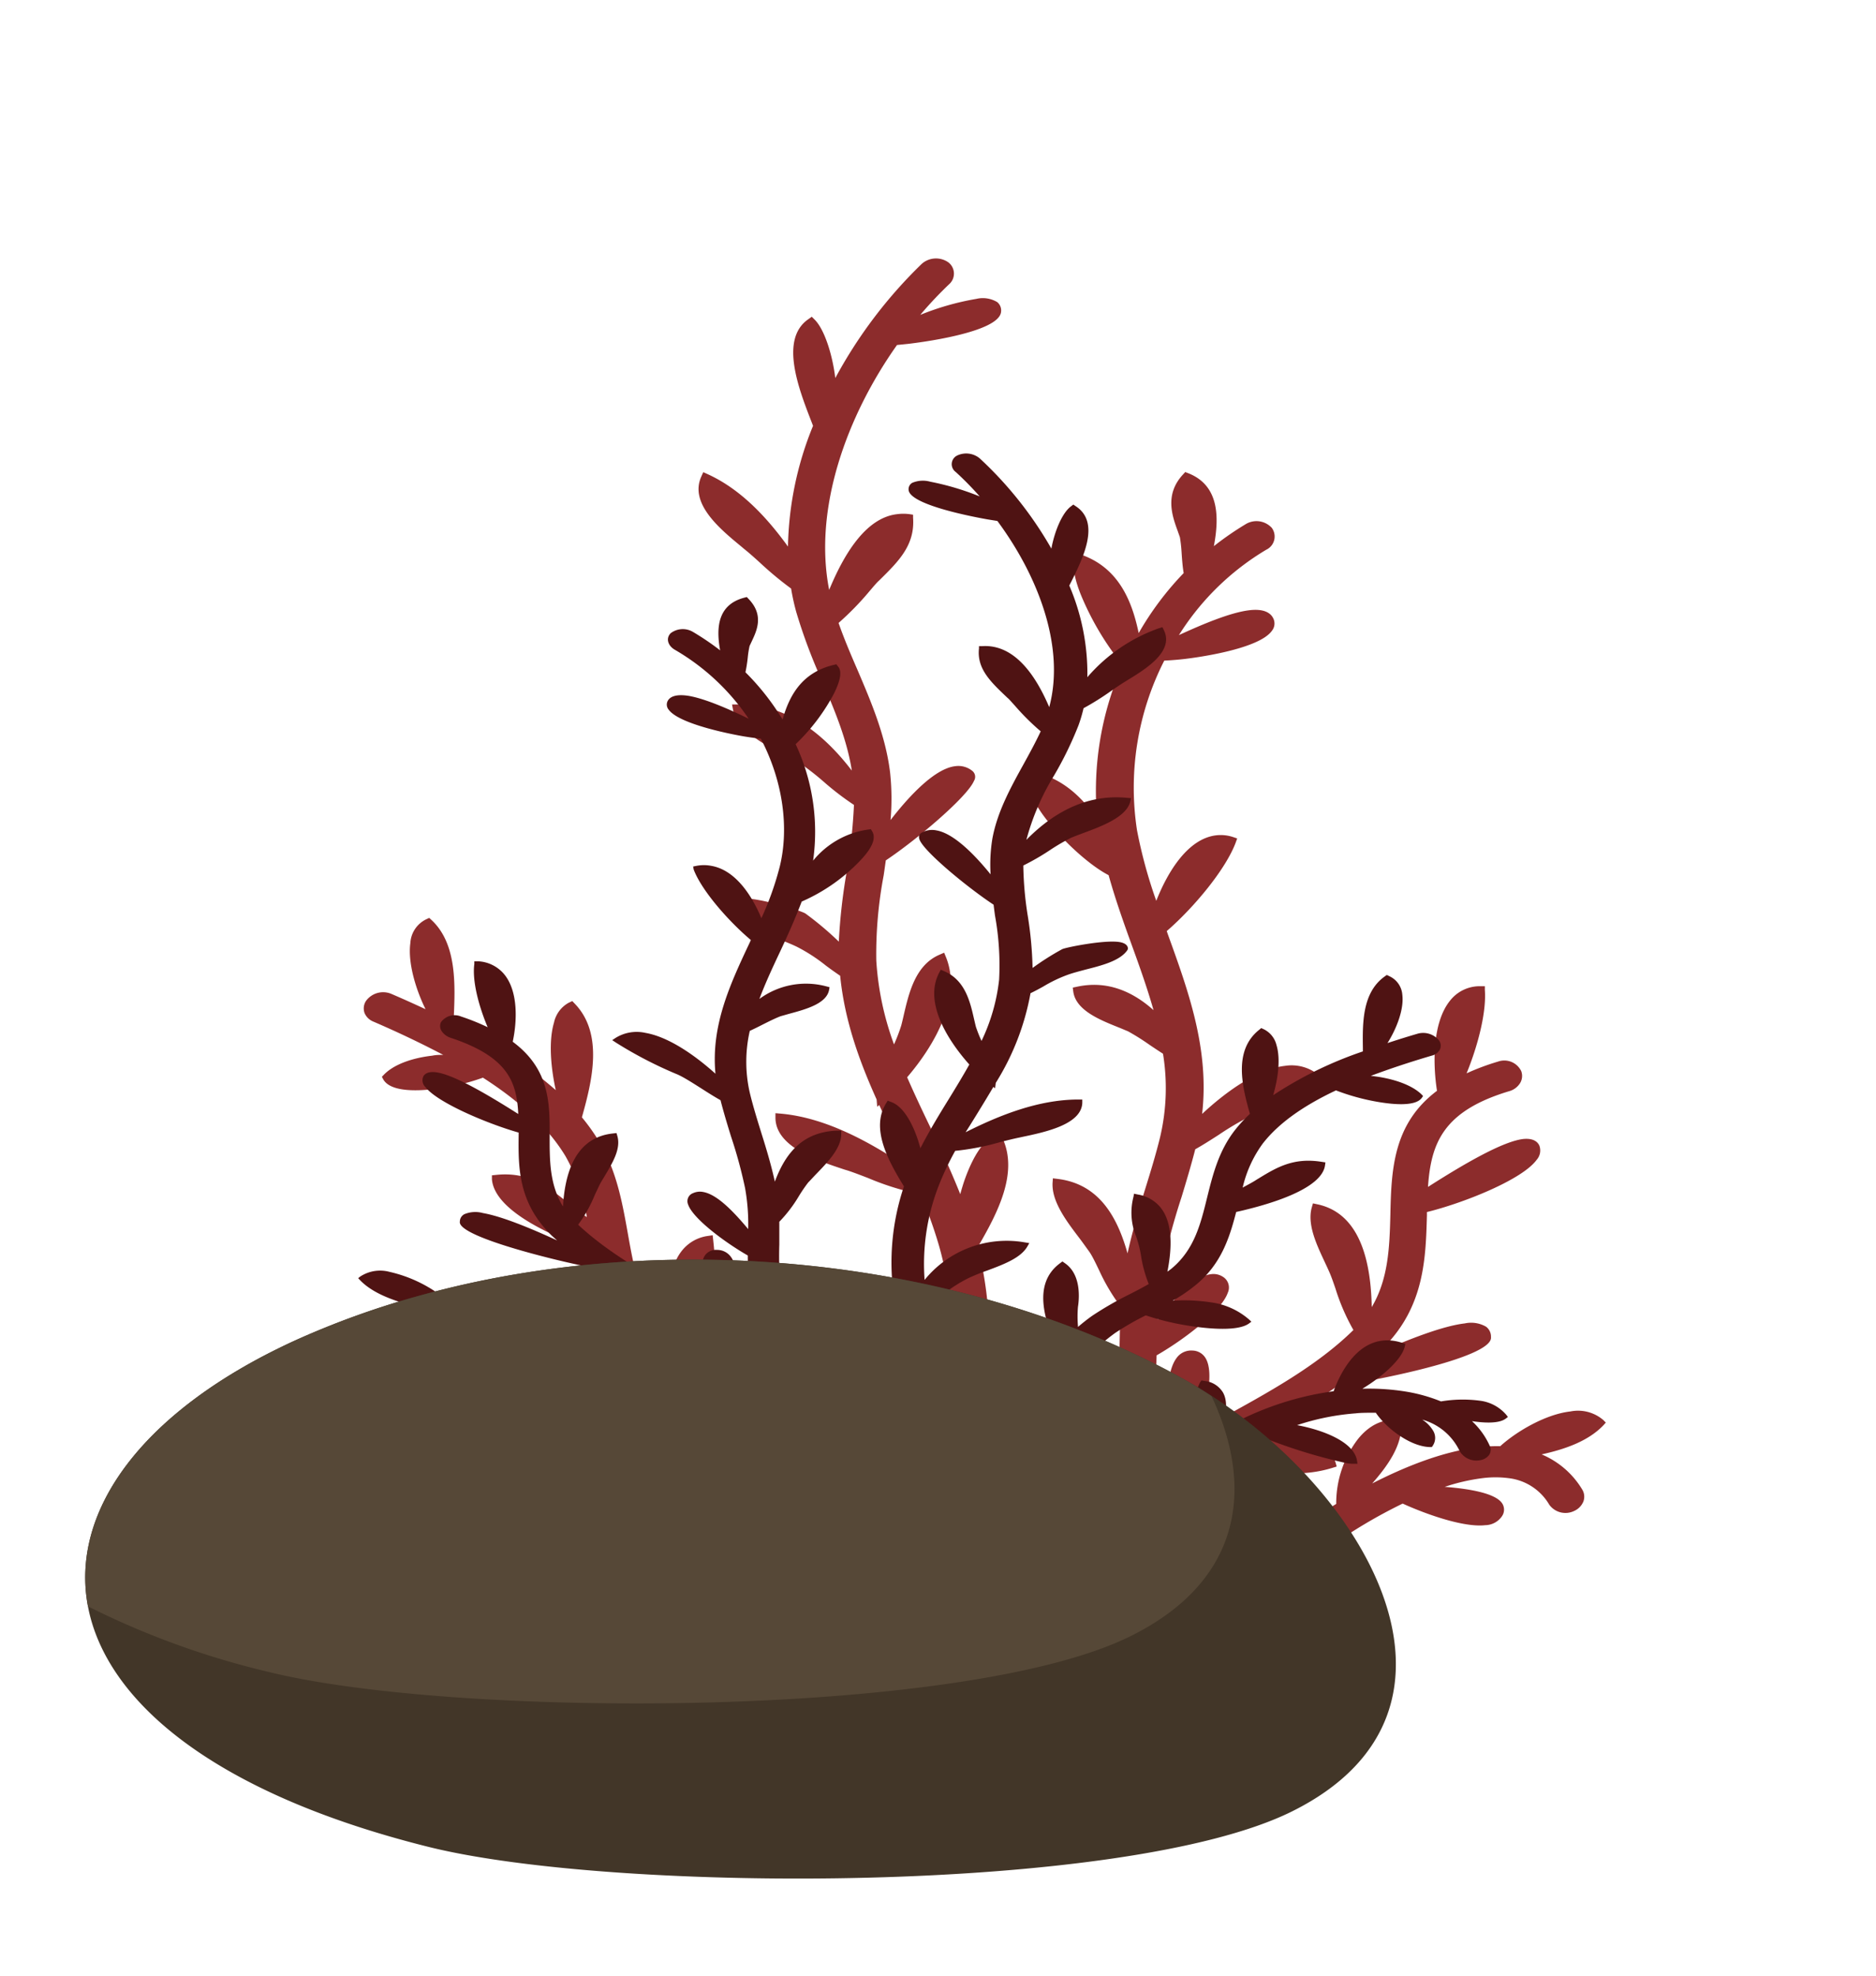 <svg id="Layer_1" data-name="Layer 1" xmlns="http://www.w3.org/2000/svg" width="281.48" height="296.47" viewBox="0 0 281.48 296.47">
  <defs>
    <style>
      .cls-1 {
        fill: #8c2c2c;
      }

      .cls-2 {
        fill: #4f1313;
      }

      .cls-3 {
        fill: #423628;
      }

      .cls-4 {
        fill: #564837;
      }

      .cls-5 {
        fill: #607718;
      }
    </style>
  </defs>
  <path class="cls-1" d="M235.62,211.76c-3.72.42-8.09,3-10.52,5.21a23.58,23.58,0,0,0-3.21.15c-5.47.63-11.23,3-16,5.44,2.38-2.72,4.48-5.7,4.38-8.94l0-.48-.56-.07c-2.2-.27-4.31.75-6,2.88a15.86,15.86,0,0,0-3.22,9.68c-2.22,1.36-3.84,2.49-4.55,3-2.38,1.7-4.73,3.21-7.06,4.61,1.2-2.11,1.86-4.22,1.53-5.88l-.09-.44-.52,0a4.85,4.85,0,0,0-.85,0c-4.12.47-7.36,6.68-9.4,11.12a59.41,59.41,0,0,1-15.1,4.27c.89-.67,1.75-1.33,2.52-2s3.32-5.55,2.4-7.27a1.52,1.52,0,0,0-1.61-.7l-.26.08c-3,1.48-7.32,6.56-9.5,10.4-1.55,0-3.12,0-4.67-.12a78.11,78.11,0,0,0,10-9.31c3.47-3.65,6.74-7.1,10.64-9.66,2.43-1.6,5.06-3.1,7.7-4.58,4.86,1.28,10.12,2.31,14.88,1.77a18.42,18.42,0,0,0,3.4-.71l.61-.19-.15-.53c-.91-3.28-6.62-4.17-12.23-3.93a124.25,124.25,0,0,0,12.62-7.7c.2,0,.37,0,.61-.06,3.25-.38,22.68-4,22.3-7.2a1.85,1.85,0,0,0-.74-1.56,4.5,4.5,0,0,0-3.2-.49c-3.36.39-8.6,2.46-13.06,4.44.3-.28.62-.55.91-.85,6.11-6.13,6.3-13.38,6.48-19.8,0-.17,0-.33,0-.5,5.43-1.33,14.29-4.84,16.46-7.83a2.1,2.1,0,0,0,.41-2.13c-.19-.44-.75-1.16-2.4-1-3.07.35-8.83,3.69-14.31,7.19.45-6.54,2.25-11.38,12.18-14.36a2.81,2.81,0,0,0,1.63-1.2,2.08,2.08,0,0,0,.18-1.81,2.82,2.82,0,0,0-3.46-1.44,36.13,36.13,0,0,0-4.74,1.77c1.72-4.21,3-9.21,2.74-12.53l0-.54h-.65a5.66,5.66,0,0,0-4.6,2.2c-2.69,3.38-2.53,9.66-1.93,13.49-6.66,5-6.85,12-7,18.73-.12,4.7-.29,9.51-2.79,13.72-.12-6-1.37-13.95-8.11-15.41l-.71-.15-.18.62c-.7,2.52.69,5.49,1.91,8.1.34.73.67,1.42.93,2.07s.46,1.25.72,2a31.3,31.3,0,0,0,2.69,6.21C197.51,205,190.13,209,183,212.92l-.22.12c-1,.55-2,1.13-3,1.69,1.28-3.93,2.41-8.88,1.09-11a2.34,2.34,0,0,0-1.93-1.11,2.69,2.69,0,0,0-2.44,1.17c-1.87,2.56-1.44,9.21-.81,13.23-1.65,1-3.31,1.94-4.89,3-.15.1-.28.22-.43.32a45.22,45.22,0,0,0,2.83-11.63c.2-1.8.28-3.59.34-5.37,4.12-2.36,9.75-6.66,10.68-9.39a1.89,1.89,0,0,0-.77-2.42,2.6,2.6,0,0,0-1.73-.37c-2.34.27-5.1,3.14-8,6.82a47.32,47.32,0,0,1,.8-8.23,102.6,102.6,0,0,1,2.76-10.15c.71-2.33,1.43-4.74,2.06-7.18,1.15-.64,2.35-1.41,3.53-2.17a42.92,42.92,0,0,1,4-2.41,65.71,65.71,0,0,0,11-5.57l.63-.42-.54-.48a6.4,6.4,0,0,0-5.17-1.46c-4.11.47-8.83,3.86-12.42,7.21,1.11-9.7-2.06-18.42-5.13-26.91l-.18-.52c4.1-3.55,8.91-9.33,10.38-13.37l.19-.53-.59-.2a5.89,5.89,0,0,0-2.55-.27c-4.26.49-7.29,5.48-9,9.83a72.11,72.11,0,0,1-2.89-10.59,42,42,0,0,1,4.09-25.45c1.16-.05,2.32-.16,3-.24,1.14-.13,11.17-1.37,13.17-4.26a1.74,1.74,0,0,0,.18-1.85c-.34-.7-1.24-1.48-3.56-1.21-2.87.33-7.13,2.14-10.59,3.73A39.07,39.07,0,0,1,190,82.47a2.19,2.19,0,0,0,.82-3.28,3.12,3.12,0,0,0-3.83-.6,45.86,45.86,0,0,0-4.86,3.35c.89-4.66.64-9.14-3.78-10.92l-.51-.2-.36.39c-2.76,3-1.6,6.2-.75,8.52.11.33.23.64.31.89a22.82,22.82,0,0,1,.25,2.29c.07,1.06.15,2.12.31,3.07a45.51,45.51,0,0,0-6.75,9c-1-4.84-3-9.69-8.42-11.69l-.55-.2-.34.44c-.26.35-1.06,1.4.61,5.64a42.68,42.68,0,0,0,6.28,10.59,46.8,46.8,0,0,0-3.81,23.12c-2.22-3.23-5.09-6-9.24-7l-.59-.14-.26.48c-.7,1.25,0,3.27,1.93,6,2.54,3.5,6.83,7.51,9.88,9.08,1,3.6,2.25,7.11,3.49,10.53,1.19,3.27,2.33,6.49,3.25,9.72-3-2.68-6.82-4.53-11.5-3.51l-.62.13.07.54c.34,2.82,3.89,4.26,6.76,5.41.53.21,1,.42,1.45.6a34.47,34.47,0,0,1,3.19,2c.69.47,1.39.93,2.07,1.37a32.05,32.05,0,0,1-.42,12.45c-.64,2.64-1.47,5.33-2.3,8-.95,3.08-1.89,6.27-2.6,9.5-1.49-5.29-4.15-10.36-10.4-11.16l-.8-.1-.05.69c-.14,2.78,2.05,5.69,4,8.25.53.7,1,1.37,1.46,2s1,1.77,1.53,2.87a29.27,29.27,0,0,0,3.23,5.44c-.07,1.54-.11,3.08-.14,4.59-.05,2.42-.09,5.17-.39,7.8a42.29,42.29,0,0,1-2.14,9.49c-1.06-3.94-2.87-7.7-4.6-9.12l-.49-.4-.5.42c-4.11,3.53-.65,10.84,2.16,16.19a50.8,50.8,0,0,1-13.13,13.53,3.32,3.32,0,0,0-1,0,42.39,42.39,0,0,0-1.31-4.58,36.65,36.65,0,0,1-1.22-4.39c4.23-3.68,10.27-9.39,9.75-13.93l0-.43-.5-.09a5.15,5.15,0,0,0-1.36,0c-3.19.37-6.07,3.66-8.1,7.23a48.94,48.94,0,0,1,1.37-7.25,55.67,55.67,0,0,0,.16-28c3-5.15,6.19-11.24,3.63-16.49l-.26-.53-.64.22c-2.44.84-4.12,4.93-4.9,7.3-.15.49-.31,1-.46,1.57-1.42-3.55-3-7-4.62-10.3-1.17-2.43-2.3-4.83-3.35-7.24,4.21-4.92,8.26-12.07,5.81-18.06l-.26-.63-.71.31c-3.61,1.55-4.58,5.73-5.36,9.1-.13.56-.25,1.09-.38,1.56a25.27,25.27,0,0,1-1.07,2.79,44.18,44.18,0,0,1-2.66-12.58,63.32,63.32,0,0,1,1.11-12.79c.11-.73.21-1.49.32-2.24,4.64-3.09,12.22-9.52,13.23-11.93a1.14,1.14,0,0,0-.21-1.46,3.31,3.31,0,0,0-2.61-.74c-3,.35-6.77,4.29-9.7,8.08a37.13,37.13,0,0,0-.07-7.15c-.67-5.47-2.81-10.51-4.91-15.42-1-2.3-2-4.65-2.82-7a43.11,43.11,0,0,0,4.62-4.74c.56-.65,1-1.19,1.37-1.54L132,87c2.84-2.8,5.3-5.23,5-9.32l0-.46-.52-.08a7,7,0,0,0-1.88,0c-4.86.56-8.12,6.37-10.19,11.36-2.38-12.13,2.57-26,10.18-36.74l1.67-.17c1.39-.16,13.64-1.66,13.94-4.8a1.61,1.61,0,0,0-.58-1.47,4.2,4.2,0,0,0-3.12-.48,40.21,40.21,0,0,0-8.42,2.4,59.22,59.22,0,0,1,4.31-4.58,2.12,2.12,0,0,0-.14-3.33,3.23,3.23,0,0,0-3.92.23,70.14,70.14,0,0,0-13,17.16c-.45-3.67-1.67-7.34-3.09-8.76l-.44-.44-.53.38c-4.32,3-1.43,10.43.48,15.36.09.22.16.42.24.63A50.06,50.06,0,0,0,118.23,82c-3.28-4.54-7.16-8.62-12-10.84l-.71-.32-.3.67c-1.85,4.12,3,8,6.12,10.58l.28.24c.71.56,1.54,1.3,2.43,2.11a51.67,51.67,0,0,0,4.65,3.86,33.36,33.36,0,0,0,.77,3.51,81.09,81.09,0,0,0,3.92,10.45c1.93,4.51,3.71,8.8,4.42,13.35-5.11-6.68-10.85-10.06-17.13-9.92h-.84l.13.71c.6,3.17,4.71,5.32,8,7,.75.4,1.47.77,2.08,1.12a40.12,40.12,0,0,1,3.55,2.77,42.12,42.12,0,0,0,4.53,3.47,81.08,81.08,0,0,1-1.1,10.1,84.77,84.77,0,0,0-1.17,10.41,48.1,48.1,0,0,0-5-4.21c-.57-.41-7.36-2.56-9.95-2.26-1.17.13-1.52.76-1.46,1.31l.06.18c1.21,2.27,4.33,3.46,7.07,4.51,1.08.42,2.1.81,3,1.25a25.4,25.4,0,0,1,4.32,2.8c.73.55,1.45,1.06,2.16,1.54.67,6.74,2.87,12.78,5.47,18.56l.09,1.1.3-.27c.77,1.69,1.57,3.37,2.36,5,.71,1.48,1.43,3,2.12,4.5-5.92-4-12.52-7.6-19.23-8.2l-.82-.07v.71c.05,4.35,6.26,6.39,10.37,7.75l.37.11c.91.29,2,.71,3.19,1.17a40.83,40.83,0,0,0,7.84,2.43,67.24,67.24,0,0,1,2.76,7.67,50.69,50.69,0,0,1,1.69,18.75c-3.6-5.58-9.75-9.86-17-9l-.91.1.32.73c1.06,2.4,4,3.93,6.81,5.39a34.08,34.08,0,0,1,3.18,1.78,25.54,25.54,0,0,1,4.29,3.62c.9.87,1.77,1.71,2.65,2.42q-.34,1.8-.81,3.6a40.53,40.53,0,0,0-1.54,13.53,19.85,19.85,0,0,0-8.76-5.74l-.77-.23-.18.69c-.94,3.63,3,7,5.85,9.4.4.34.78.66,1.11,1,.89.85,1.86,2,2.9,3.24.88,1.06,1.79,2.14,2.7,3.09.1.44.16.88.23,1.33-9.17-3.9-14.92-8-19.17-16.12a70,70,0,0,0-4.14-7c2.35-5.55,4.55-12.57,0-17l-.44-.44-.54.39c-3,2.19-2.58,7.48-2.46,8.53a24,24,0,0,1-.08,3.88,1,1,0,0,0,0,.17c-.77-.85-1.57-1.69-2.45-2.49a60,60,0,0,0-6.31-4.83c-1.12-.78-2.22-1.56-3.26-2.35a29.3,29.3,0,0,0,1.52-5.58,22.87,22.87,0,0,1,1-3.86c1.17-2.73,1-5.1.69-7.9l-.07-.63-.74.11a6,6,0,0,0-3.81,2.13c-2.38,2.89-2.41,8.13-1.74,13-.25-.25-.51-.48-.74-.72-3.8-4.14-4.73-9.33-5.71-14.85-.83-4.62-1.68-9.4-4.33-13.78a29.5,29.5,0,0,0-2.55-3.58c1.53-5.45,3.29-12.54-1.08-17.06l-.36-.38-.52.24a4.45,4.45,0,0,0-2.23,3c-.82,2.74-.48,6.75.27,10.12a69.63,69.63,0,0,0-15.31-10.11c0-.23,0-.44,0-.68.22-5,.5-11.14-3.32-14.72l-.36-.33-.49.23a4.21,4.21,0,0,0-2.34,3.56c-.39,2.88.78,6.86,2.28,9.91-1.74-.81-3.47-1.59-5.18-2.32a3.18,3.18,0,0,0-3.75,1.07,2.06,2.06,0,0,0-.23,1.8A2.39,2.39,0,0,0,56,153.26c3.48,1.5,7,3.16,10.5,5-.54,0-1.09,0-1.65.12-3.24.37-5.89,1.42-7.27,2.88l-.28.29.18.34c1,1.86,4.7,1.85,7.66,1.5a32.72,32.72,0,0,0,7.32-1.71c5.14,3.3,9.6,7.16,12.4,11.8a27.66,27.66,0,0,1,3.19,9.12.51.51,0,0,0-.13-.09c-.88-.65-1.7-1.23-2.29-1.72l-.25-.21c-3.06-2.47-5.94-4.81-10.87-4.32l-.7.07,0,.6c.41,4.85,9.46,8.72,15.12,10.68,1,5.28,2.26,10.64,6.45,15.2a31.32,31.32,0,0,0,4,3.58,26.49,26.49,0,0,0-6.64-.23,11.31,11.31,0,0,0-6.72,2.91l-.43.41.41.39c2.14,2,8.46,1.56,11.07,1.26A37.22,37.22,0,0,0,104,209.7a49.07,49.07,0,0,1,5.2,4,40.8,40.8,0,0,1,7.94,10.54c-3.52-1.69-7.39-2.75-10.44-2.4a8.36,8.36,0,0,0-1.74.38l-.71.24.3.58c2.16,4.22,10.74,6.89,17.2,8.84,4.23,5.64,9.63,9.15,17.1,12.42a37.57,37.57,0,0,1-7.67,1.61,72.51,72.51,0,0,1-9.3.41c-1-1.44-2.09-2.87-3.12-4.31-2-2.84-4.13-5.78-6.31-8.62l-.38-.5-.6.35c-2.17,1.24-2.78,3.39-1.71,6a19.33,19.33,0,0,0,5.33,6.68c-7.83-.92-13.56-5-19.57-10a28.2,28.2,0,0,0-1.36-13.54L94,222l-.58.07a4,4,0,0,0-3.25,2.08c-1,1.94-.63,4.92.22,7.72a50.69,50.69,0,0,0-19.4-9.6c-1-3.75-4-11.71-10.32-11a8.18,8.18,0,0,0-1.25.26l-.58.16.08.51c.43,2.72,3.83,6.53,7.11,9.14a34.06,34.06,0,0,0-7.68,0,24.67,24.67,0,0,0-6.06,1.46,19.51,19.51,0,0,0-6.71-.7,6.55,6.55,0,0,0-4.75,2.48l-.28.38.32.33c1.2,1.25,4.06,1.21,5.9,1a14.47,14.47,0,0,0-3.28,4.8,2.07,2.07,0,0,0,.11,1.8A2.52,2.52,0,0,0,45.12,234a3.07,3.07,0,0,0,3.54-1.53,10.08,10.08,0,0,1,6.7-5.81,6,6,0,0,0-1.87,1.94,3.21,3.21,0,0,0,0,3l.17.33.43,0a6,6,0,0,0,.84,0c3.26-.38,7-3.53,8.69-6.11,1.42.1,2.63.27,3.44.41a39.3,39.3,0,0,1,10.11,3.22c-4.66.63-10.06,2.62-10.62,6.37l-.09.55.64.1a4.78,4.78,0,0,0,1.29,0,78.7,78.7,0,0,0,14.32-3.85,99,99,0,0,1,8.56,6.46c1.05.86,2.1,1.71,3.17,2.54a20,20,0,0,0-3.11.11c-3.41.39-5.9,1.65-7,3.54l-.25.44.44.3c1.58,1.06,3.84,1.41,6.92,1A54.6,54.6,0,0,0,99,245.48l.63-.17a34.06,34.06,0,0,0,16.16,5.49,88.41,88.41,0,0,0,16-.19,39.78,39.78,0,0,0,11.6-2.91h.11a4.13,4.13,0,0,0,.61-.13c.7-.22,1.35-.49,2-.76a2.54,2.54,0,0,0,.62-.14,59.38,59.38,0,0,0,16.73.49,68.2,68.2,0,0,0,20.59-6,66.05,66.05,0,0,0,13.66.3c3.4-.39,5.16-1.24,5.41-2.6a1.72,1.72,0,0,0-.57-1.68c-1-.87-3.21-1.09-6.76-.68-1.28.14-2.64.37-4,.62,2.57-1.51,5.12-3.13,7.67-5a75.93,75.93,0,0,1,11-6.54c3.56,1.62,9.19,3.61,12.39,3.24a3.09,3.09,0,0,0,2.5-1.33,1.73,1.73,0,0,0,0-2c-1.05-1.46-4.81-2.13-8.58-2.42a29.41,29.41,0,0,1,5.62-1.3,15.43,15.43,0,0,1,4,0,8.14,8.14,0,0,1,6.08,4,3,3,0,0,0,3.71.92,2.66,2.66,0,0,0,1.39-1.41,2.06,2.06,0,0,0-.17-1.81,12.92,12.92,0,0,0-6.09-5.27c3.57-.79,7-2,9.27-4.37l.36-.4-.36-.37A5.81,5.81,0,0,0,235.62,211.76Z"/>
  <path class="cls-2" d="M58.43,190.81a20.55,20.55,0,0,1,8.93,4.52,27.75,27.75,0,0,1,2.76.31,48.1,48.1,0,0,1,13.61,5c-2-2.17-3.71-4.52-3.54-6.92l0-.36.49,0a6.31,6.31,0,0,1,5.09,2.51,11.13,11.13,0,0,1,2.51,7.4c1.87,1.14,3.24,2.09,3.84,2.51,2,1.41,4,2.68,6,3.86-1-1.64-1.48-3.25-1.16-4.46l.09-.32h.45a4.49,4.49,0,0,1,.73.06c3.54.61,6.17,5.42,7.8,8.85a59.38,59.38,0,0,0,12.9,4.11c-.75-.55-1.47-1.1-2.12-1.62s-2.71-4.33-1.87-5.55a1.36,1.36,0,0,1,1.41-.43l.22.08c2.56,1.28,6.13,5.33,7.91,8.32,1.34.11,2.68.18,4,.2a68.82,68.82,0,0,1-8.36-7.54,55.4,55.4,0,0,0-8.91-7.84c-2-1.34-4.28-2.62-6.51-3.87-4.23.64-8.79,1.09-12.88.39a18.46,18.46,0,0,1-2.91-.74l-.52-.18.14-.38c.87-2.39,5.82-2.69,10.65-2.17a116.63,116.63,0,0,1-10.67-6.5L88,190c-2.79-.48-19.44-4.35-19-6.73a1.25,1.25,0,0,1,.68-1.11,4.27,4.27,0,0,1,2.77-.17c2.89.5,7.35,2.36,11.14,4.11l-.77-.69c-5.1-4.94-5.06-10.34-5-15.12v-.37c-4.64-1.32-12.18-4.48-14-6.84a1.4,1.4,0,0,1-.29-1.61c.17-.31.67-.81,2.09-.57,2.64.45,7.51,3.29,12.14,6.23-.22-4.89-1.64-8.6-10.11-11.42a2.53,2.53,0,0,1-1.37-1,1.36,1.36,0,0,1-.11-1.36,2.52,2.52,0,0,1,3-.85,33.64,33.64,0,0,1,4,1.61c-1.37-3.24-2.34-7-2-9.49l0-.4.56,0a5.44,5.44,0,0,1,3.9,1.92c2.23,2.68,1.91,7.34,1.3,10.15,5.6,4.15,5.57,9.31,5.54,14.35,0,3.5,0,7.09,2,10.37.27-4.48,1.56-10.28,7.42-10.95l.61-.07.14.48c.53,1.91-.74,4-1.87,5.9-.31.52-.62,1-.85,1.48s-.43.9-.68,1.44a20.72,20.72,0,0,1-2.49,4.45c4.62,4.35,10.88,7.81,17,11.16l.19.1,2.57,1.44c-1-3-1.84-6.75-.64-8.22a2,2,0,0,1,1.69-.7,2.54,2.54,0,0,1,2.07,1c1.55,2,1,6.93.34,9.88,1.4.82,2.8,1.65,4.13,2.52.13.08.24.18.36.26a31.1,31.1,0,0,1-2.12-8.82c-.12-1.35-.14-2.68-.14-4-3.49-2-8.23-5.55-8.95-7.64A1.28,1.28,0,0,1,104,179a2.5,2.5,0,0,1,1.5-.17c2,.35,4.32,2.65,6.76,5.57a30.5,30.5,0,0,0-.47-6.17,69.58,69.58,0,0,0-2.1-7.71c-.55-1.78-1.11-3.62-1.58-5.46-1-.56-2-1.2-3-1.84-1.25-.79-2.43-1.55-3.41-2a61.83,61.83,0,0,1-9.3-4.81l-.54-.36.48-.32a6,6,0,0,1,4.5-.77c3.53.61,7.5,3.42,10.51,6.13-.7-7.28,2.26-13.56,5.14-19.68l.17-.38c-3.43-2.89-7.42-7.49-8.58-10.58L104,130l.51-.1a5.88,5.88,0,0,1,2.21,0c3.66.63,6.13,4.52,7.52,7.86A45.57,45.57,0,0,0,117,130c1.39-5.67.55-12.69-2.84-19.17-1-.11-2-.26-2.59-.36-1-.17-9.59-1.71-11.24-4a1.18,1.18,0,0,1-.1-1.39c.31-.5,1.11-1,3.1-.68,2.47.42,6.09,2,9,3.43a33.79,33.79,0,0,0-11.08-10.35c-1.08-.63-1.36-1.75-.61-2.49a3,3,0,0,1,3.31-.2,39.75,39.75,0,0,1,4.1,2.78c-.64-3.51-.3-6.83,3.55-7.88l.45-.12.3.32c2.3,2.42,1.21,4.71.42,6.38l-.3.64a13.67,13.67,0,0,0-.27,1.69,21.83,21.83,0,0,1-.35,2.26,36.79,36.79,0,0,1,5.57,7.09c1-3.54,2.84-7,7.57-8.17l.49-.12.28.35c.21.28.87,1.11-.69,4.16a29.65,29.65,0,0,1-5.69,7.48A31,31,0,0,1,122,129.12a13,13,0,0,1,8.16-4.65l.51-.07.22.37c.56,1,0,2.44-1.84,4.36a27,27,0,0,1-8.76,6.13c-1,2.62-2.13,5.15-3.29,7.61s-2.19,4.69-3.06,7a11.8,11.8,0,0,1,10-1.9l.53.14-.07.39c-.37,2.07-3.47,2.92-6,3.6l-1.27.36c-.87.33-1.81.81-2.81,1.31-.6.31-1.21.61-1.82.89a20.77,20.77,0,0,0,0,9.28c.48,2,1.12,4.06,1.76,6.12.74,2.35,1.47,4.78,2,7.22,1.43-3.84,3.85-7.44,9.27-7.65l.69,0,0,.51c0,2.08-1.92,4.1-3.65,5.89-.47.48-.93,1-1.31,1.38a23,23,0,0,0-1.4,2.05,20.8,20.8,0,0,1-2.93,3.84c0,1.15,0,2.29,0,3.42a54.72,54.72,0,0,0,.12,5.82,28.33,28.33,0,0,0,1.59,7.18c1-2.85,2.68-5.54,4.21-6.49l.43-.27.42.35c3.45,2.87.27,8.1-2.29,11.9a43.17,43.17,0,0,0,10.94,10.87,3.5,3.5,0,0,1,.85.08,28.74,28.74,0,0,1,1.26-3.32,23.27,23.27,0,0,0,1.17-3.19c-3.55-3-8.6-7.61-8-10.95l0-.32.44,0a4.63,4.63,0,0,1,1.17.07c2.74.47,5.13,3.09,6.78,5.87a32.69,32.69,0,0,0-1-5.48,35.84,35.84,0,0,1,.61-20.85c-2.46-4-5-8.74-2.67-12.48l.23-.38.55.21c2.08.77,3.41,3.91,4,5.72.12.37.24.78.36,1.2,1.31-2.55,2.79-5,4.26-7.37,1.07-1.74,2.11-3.45,3.08-5.18-3.49-3.92-6.79-9.48-4.52-13.78l.24-.45.61.27c3.06,1.38,3.79,4.55,4.37,7.1.1.42.19.82.28,1.18a21.39,21.39,0,0,0,.85,2.14,28.42,28.42,0,0,0,2.64-9.19,41.51,41.51,0,0,0-.61-9.57c-.08-.55-.15-1.12-.22-1.68-3.92-2.59-10.28-7.84-11.08-9.69-.26-.6,0-.92.22-1.07a3.12,3.12,0,0,1,2.27-.39c2.6.44,5.72,3.61,8.14,6.6a24.17,24.17,0,0,1,.26-5.31c.72-4,2.71-7.64,4.65-11.15.91-1.65,1.83-3.33,2.61-5a35.8,35.8,0,0,1-3.84-3.81c-.47-.51-.87-1-1.15-1.22l-.18-.17c-2.38-2.26-4.43-4.22-4.09-7.25l0-.33.45,0a6.75,6.75,0,0,1,1.62.08c4.17.72,6.83,5.24,8.47,9.07,2.38-8.87-1.51-19.46-7.78-27.93l-1.43-.23c-1.2-.21-11.72-2.08-11.89-4.43a1.1,1.1,0,0,1,.54-1.06,4.1,4.1,0,0,1,2.71-.17A40.36,40.36,0,0,1,147,74.48a48.09,48.09,0,0,0-3.6-3.67,1.44,1.44,0,0,1,.22-2.47,3.17,3.17,0,0,1,3.37.42,56.66,56.66,0,0,1,10.76,13.55c.5-2.69,1.64-5.35,2.9-6.31l.39-.3.46.31c3.64,2.48.94,7.84-.83,11.39-.09.16-.15.3-.23.45a33.56,33.56,0,0,1,2.71,13.75,25.29,25.29,0,0,1,10.64-7.31l.62-.2.25.51c1.48,3.18-2.76,5.78-5.57,7.49l-.25.16c-.62.37-1.36.88-2.14,1.42a40.87,40.87,0,0,1-4.12,2.58,22.12,22.12,0,0,1-.76,2.57,53.85,53.85,0,0,1-3.66,7.52A36.41,36.41,0,0,0,154,126c4.58-4.65,9.62-6.81,15-6.31l.72.06-.13.51c-.6,2.32-4.2,3.67-7.1,4.74-.66.25-1.29.48-1.82.71a30.24,30.24,0,0,0-3.13,1.83,36.21,36.21,0,0,1-4,2.31,51.83,51.83,0,0,0,.67,7.57,56.12,56.12,0,0,1,.72,7.8,40,40,0,0,1,4.43-2.81c.5-.27,6.41-1.45,8.64-1.07,1,.17,1.29.66,1.22,1.06l-.06.14c-1.1,1.61-3.82,2.3-6.22,2.91-.93.25-1.83.48-2.61.75a21,21,0,0,0-3.8,1.81c-.65.36-1.28.7-1.91,1a38.11,38.11,0,0,1-5.21,13.45l-.11.82-.25-.22c-.71,1.21-1.44,2.41-2.17,3.6s-1.31,2.13-2,3.21c5.21-2.63,11-4.88,16.8-4.91h.71l0,.52c-.16,3.24-5.57,4.37-9.15,5.12l-.32.07c-.79.16-1.75.4-2.79.66a37.78,37.78,0,0,1-6.81,1.33,42.83,42.83,0,0,0-2.59,5.53,32.35,32.35,0,0,0-2,13.83,15.86,15.86,0,0,1,14.92-5.65l.79.13-.3.52c-1,1.72-3.54,2.67-6,3.59a29.16,29.16,0,0,0-2.78,1.12,20.26,20.26,0,0,0-3.8,2.43c-.8.59-1.57,1.16-2.35,1.63.17.91.36,1.82.6,2.73a26.35,26.35,0,0,1,1,10.15A16.85,16.85,0,0,1,148.5,205l.67-.13.13.53c.72,2.75-2.76,5-5.29,6.62l-1,.65a30.22,30.22,0,0,0-2.58,2.23c-.79.73-1.6,1.48-2.41,2.12-.1.33-.17.65-.24,1,8-2.33,13.08-5,17-10.8a46.85,46.85,0,0,1,3.77-5c-1.88-4.28-3.59-9.63.46-12.67l.4-.3.45.32c2.54,1.82,2,5.72,1.88,6.49a16.52,16.52,0,0,0,0,2.89c0,.05,0,.09,0,.13.68-.58,1.4-1.16,2.17-1.7a51.4,51.4,0,0,1,5.57-3.2c1-.51,1.95-1,2.88-1.54a19.63,19.63,0,0,1-1.16-4.24,15.82,15.82,0,0,0-.75-2.93,9.44,9.44,0,0,1-.38-5.92l.08-.46.63.13A5.59,5.59,0,0,1,174,181c2,2.3,1.87,6.2,1.16,9.79.22-.17.45-.32.65-.49,3.39-2.84,4.33-6.64,5.32-10.68.84-3.38,1.71-6.88,4.11-10a21.64,21.64,0,0,1,2.3-2.51c-1.18-4.14-2.5-9.52,1.39-12.61l.31-.26.45.21a3.59,3.59,0,0,1,1.84,2.35c.63,2.09.23,5-.5,7.51a58.68,58.68,0,0,1,13.46-6.57c0-.17,0-.33,0-.51-.05-3.7-.12-8.31,3.27-10.73l.32-.23.41.2a3.33,3.33,0,0,1,1.92,2.79c.26,2.16-.85,5.05-2.23,7.23q2.28-.75,4.53-1.41a3.09,3.09,0,0,1,3.2,1,1.38,1.38,0,0,1,.15,1.35,1.83,1.83,0,0,1-1.19.93c-3.05.9-6.16,1.91-9.19,3.05.47.05.94.11,1.42.19,2.79.48,5,1.42,6.19,2.59l.23.24-.16.24c-.88,1.32-4.1,1.08-6.65.64a33.18,33.18,0,0,1-6.26-1.72c-4.52,2.13-8.47,4.73-11,8a18.09,18.09,0,0,0-3,6.59l.11-.07c.78-.42,1.5-.8,2-1.14l.22-.13c2.7-1.65,5.25-3.21,9.48-2.54l.61.09-.06.44c-.49,3.58-8.39,5.9-13.33,7-1,3.86-2.23,7.77-6,10.9a24.59,24.59,0,0,1-3.52,2.41,26.62,26.62,0,0,1,5.73.25,10.91,10.91,0,0,1,5.72,2.57l.35.33-.36.27c-1.9,1.38-7.33.64-9.58.25a38.68,38.68,0,0,1-5.91-1.47,42.07,42.07,0,0,0-4.6,2.65,29.48,29.48,0,0,0-7.12,7.34,19.79,19.79,0,0,1,9.06-1.14,7.9,7.9,0,0,1,1.49.39l.61.22-.27.41c-2,3-9.45,4.46-15.07,5.52-3.8,3.93-8.55,6.2-15.08,8.17a37.06,37.06,0,0,0,6.57,1.67,72.91,72.91,0,0,0,8,.88c.94-1,1.89-2,2.81-3,1.83-2,3.72-4,5.68-6l.34-.34.5.29a3.1,3.1,0,0,1,1.31,4.57,14.07,14.07,0,0,1-4.77,4.64c6.77-.2,11.82-2.89,17.14-6.19a18,18,0,0,1,1.54-10l.21-.32.5.08a3.67,3.67,0,0,1,2.75,1.75c.83,1.51.41,3.69-.41,5.72a45.36,45.36,0,0,1,17-5.93c1-2.73,3.76-8.46,9.2-7.53a7.29,7.29,0,0,1,1.07.27l.5.16-.09.37c-.44,2-3.48,4.62-6.37,6.36a34.75,34.75,0,0,1,6.62.44,24.58,24.58,0,0,1,5.18,1.46,19.59,19.59,0,0,1,5.81-.11,6.21,6.21,0,0,1,4,2.14l.23.3-.28.22c-1.07.86-3.53.65-5.11.41a11.44,11.44,0,0,1,2.69,3.76,1.36,1.36,0,0,1-.14,1.34,2.09,2.09,0,0,1-1.39.77,2.91,2.91,0,0,1-3-1.36,8.84,8.84,0,0,0-5.63-4.74A5,5,0,0,1,215,214.6a2.08,2.08,0,0,1,0,2.26l-.16.24h-.37a6.1,6.1,0,0,1-.72-.08c-2.8-.48-5.93-3-7.32-5.07-1.23,0-2.28,0-3,.09a36.56,36.56,0,0,0-8.81,1.77c4,.75,8.61,2.56,9,5.39l.06.41-.55,0a6,6,0,0,1-1.11-.1,79.67,79.67,0,0,1-12.25-3.75,81,81,0,0,0-7.54,4.27c-.93.58-1.86,1.14-2.81,1.69A21,21,0,0,1,182,222c2.93.5,5,1.59,5.93,3.06l.2.34-.38.2c-1.4.69-3.36.81-6,.35a53.37,53.37,0,0,1-6.45-1.67l-.54-.16a31.79,31.79,0,0,1-14.07,3.08,88.87,88.87,0,0,1-13.79-1.13,39.64,39.64,0,0,1-9.92-2.88h-.1a3,3,0,0,1-.52-.13c-.59-.21-1.15-.45-1.71-.68a4.26,4.26,0,0,1-.54-.15,59.76,59.76,0,0,1-14.43-.67,67.79,67.79,0,0,1-17.58-5.7,67.06,67.06,0,0,1-11.78-.62c-2.92-.5-4.42-1.24-4.59-2.27a1.14,1.14,0,0,1,.53-1.21c.89-.58,2.8-.61,5.84-.09,1.1.19,2.27.44,3.43.71-2.17-1.28-4.33-2.65-6.48-4.17a72.53,72.53,0,0,0-9.33-5.54c-3.12,1-8,2.12-10.77,1.64a2.92,2.92,0,0,1-2.12-1.14,1.14,1.14,0,0,1,.06-1.52c.94-1,4.19-1.28,7.46-1.27a29.73,29.73,0,0,0-4.82-1.31,15.9,15.9,0,0,0-3.47-.23,6.87,6.87,0,0,0-5.35,2.62,2.81,2.81,0,0,1-3.23.45,2.26,2.26,0,0,1-1.15-1.13,1.32,1.32,0,0,1,.19-1.33,10.35,10.35,0,0,1,5.39-3.55c-3-.81-6-1.89-7.87-3.82l-.3-.32.32-.25A5.44,5.44,0,0,1,58.43,190.81Z"/>
  <g>
    <path class="cls-3" d="M177.67,206.94c-33.27-18.47-77.89-22.73-114.49-12.62a126.8,126.8,0,0,0-19.13,6.89C-1.2,222.07.23,261.14,64.4,277.11c28.1,6.95,104.39,7.08,129.44-5.34C224.79,256.42,204.54,221.85,177.67,206.94Z"/>
    <path class="cls-4" d="M177.67,206.94c-33.27-18.47-77.89-22.73-114.49-12.62a126.8,126.8,0,0,0-19.13,6.89C21.44,211.63,10.48,226.61,13.2,241a123.57,123.57,0,0,0,27,9.81c28.1,7,104.39,7.09,129.45-5.35,16.89-8.38,18.5-22.48,12.13-36C180.44,208.56,179.07,207.72,177.67,206.94Z"/>
  </g>
  <path class="cls-5" d="M266.6,27.94Z"/>
</svg>
